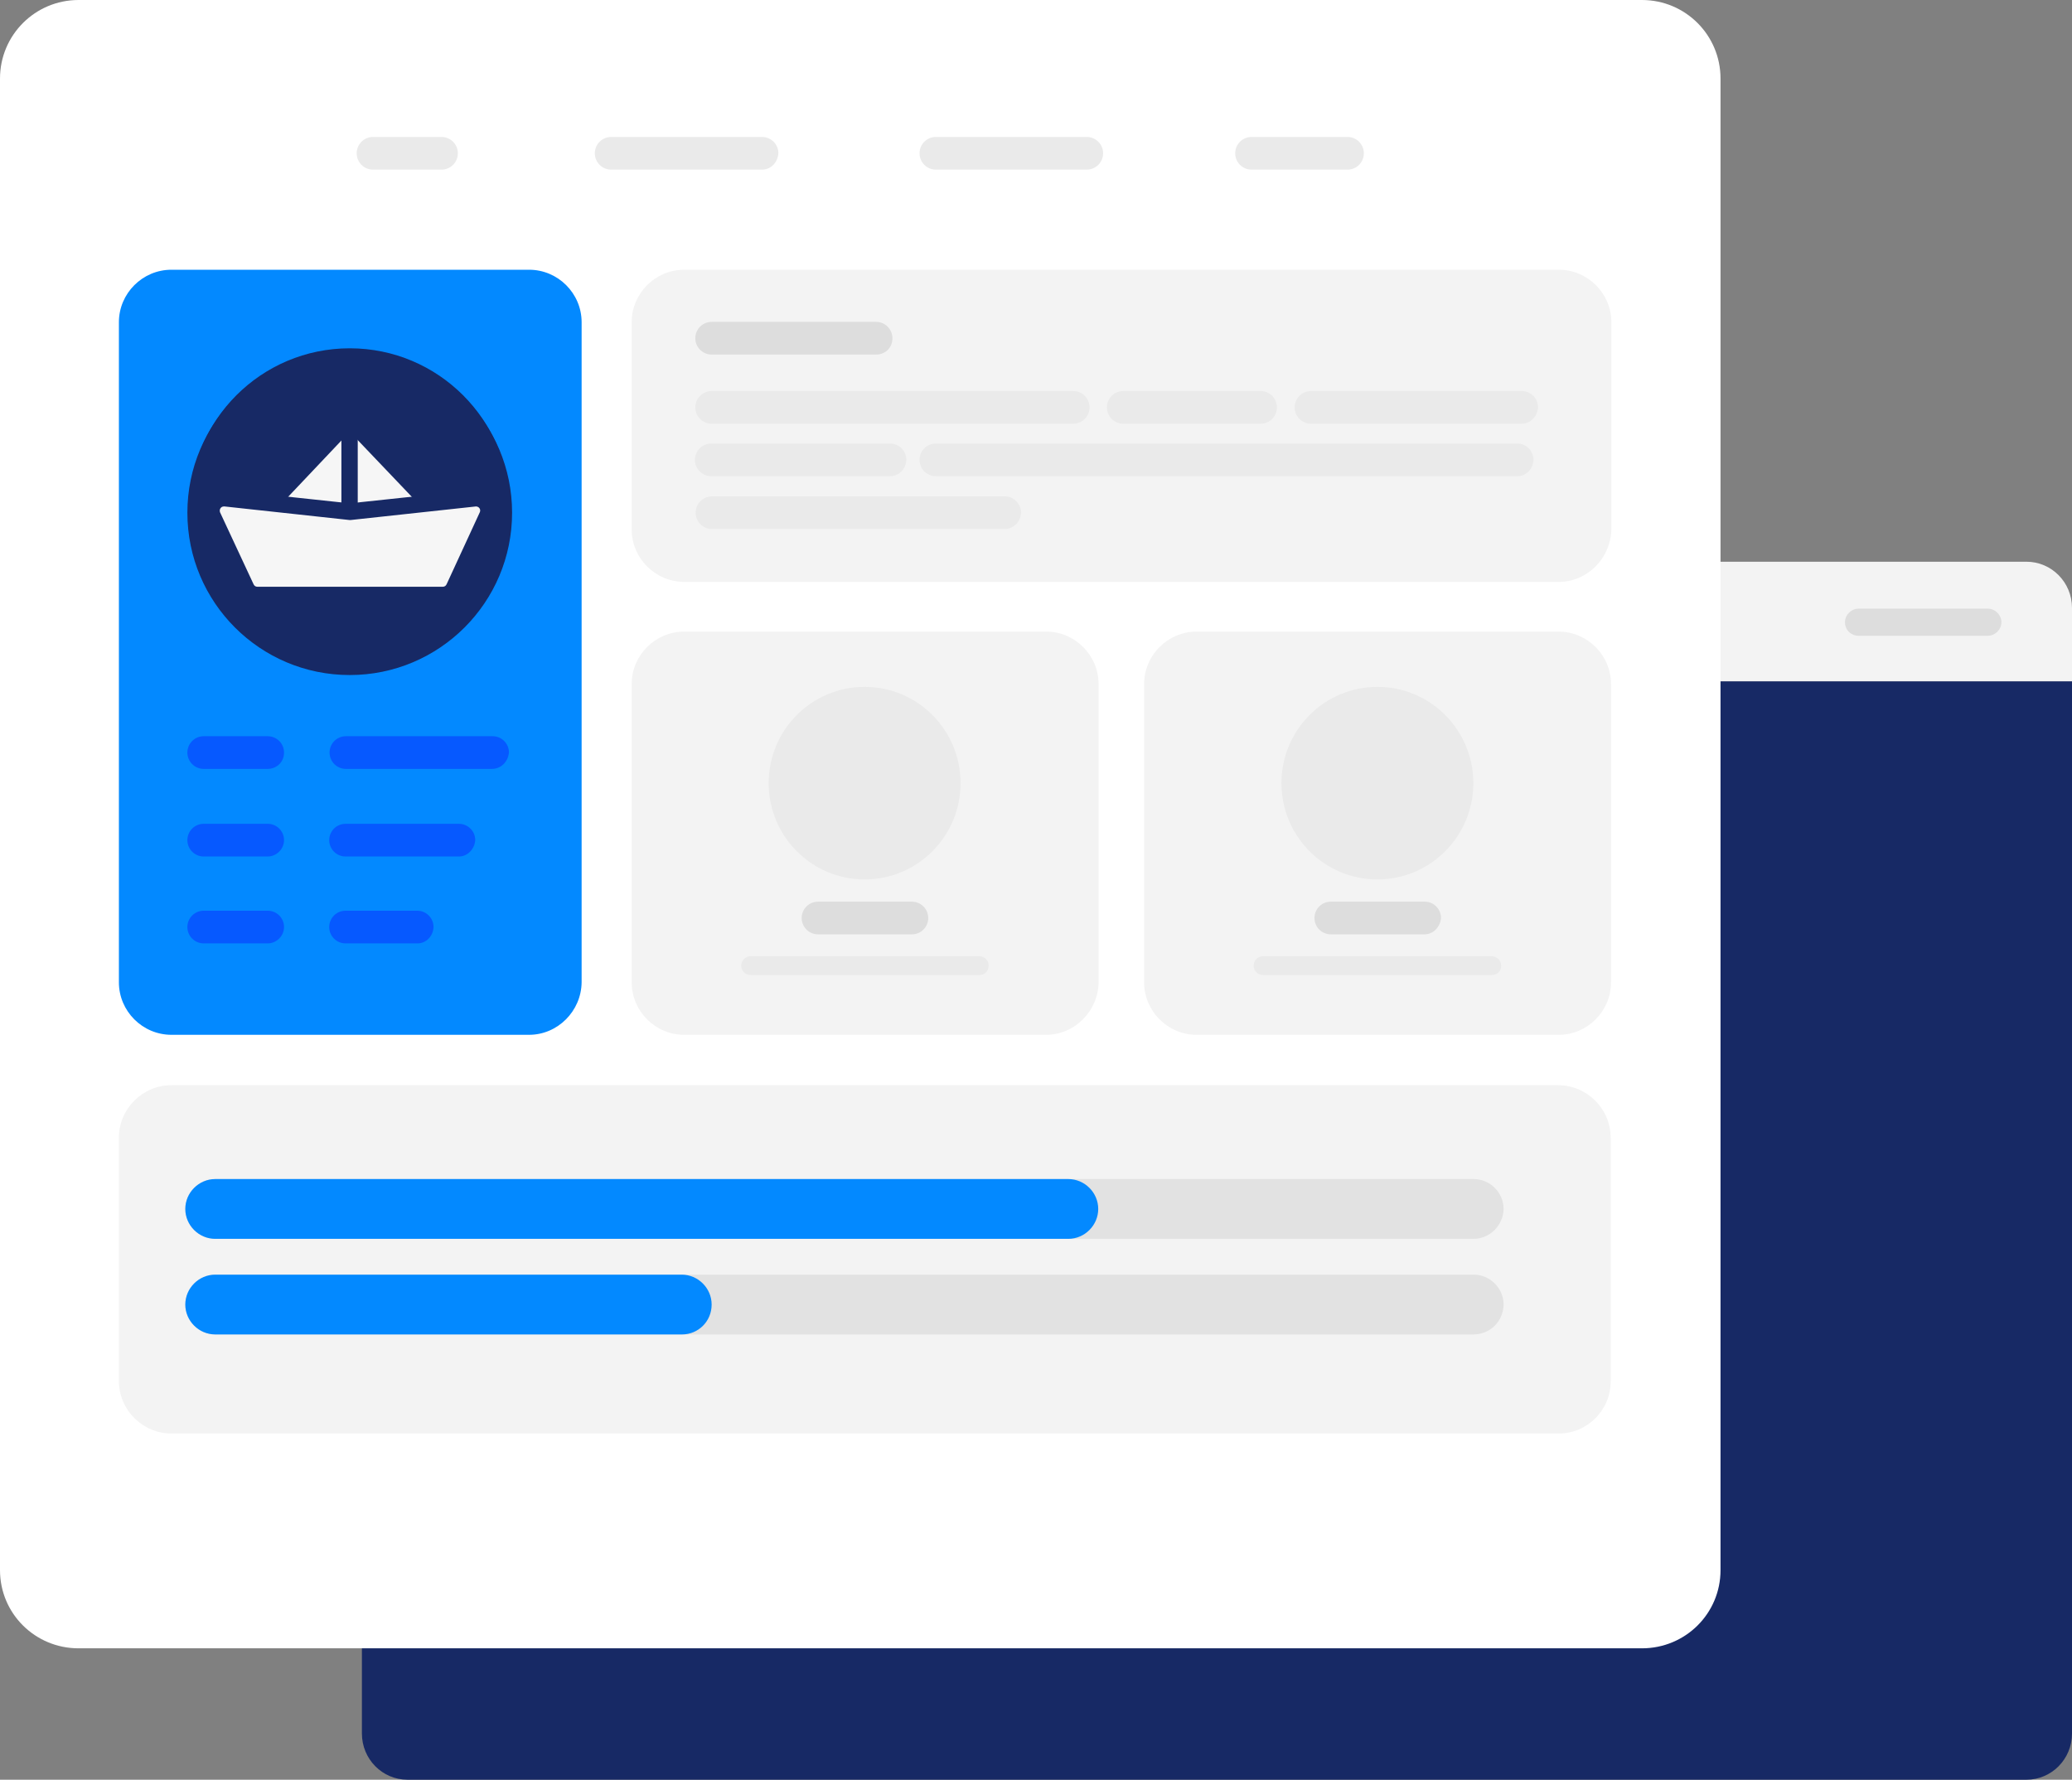 <?xml version="1.0" encoding="utf-8"?>
<!-- Generator: Adobe Illustrator 23.0.0, SVG Export Plug-In . SVG Version: 6.00 Build 0)  -->
<svg version="1.1" id="Layer_1" xmlns="http://www.w3.org/2000/svg" xmlns:xlink="http://www.w3.org/1999/xlink" x="0px" y="0px"
	 viewBox="0 0 596 512" style="enable-background:new 0 0 596 512;" xml:space="preserve">
<rect x="0" y="0" width="596" height="512" fill="#808080" stroke="none"/>
<style type="text/css">
	.st0{fill:#172965;}
	.st1{fill:#F3F3F3;}
	.st2{fill:#DDDDDD;}
	.st3{fill:#FFFFFF;}
	.st4{fill:#0389FF;}
	.st5{fill:#EAEAEA;}
	.st6{fill:#0659FF;}
	.st7{fill:#E2E2E2;}
	.st8{fill:#F6F6F6;}
</style>
<g>
	<g>
		<g>
			<path class="st0" d="M104.1,498.7c0,7.4,5.9,13.3,13.1,13.3h465.7c7.2,0,13.1-5.9,13.1-13.3V196H104.1V498.7z"/>
			<path class="st1" d="M582.9,161.6H117.2c-7.2,0-13.1,5.9-13.1,13.3V196H596v-21.1C596,167.5,590.1,161.6,582.9,161.6z"/>
			<path class="st2" d="M571.8,175.1h-37.2c-2.1,0-3.9,1.8-3.9,3.9c0,2.3,1.8,3.9,3.9,3.9h37.2c2.1,0,3.9-1.8,3.9-3.9
				C575.7,176.9,573.9,175.1,571.8,175.1z"/>
		</g>
		<ellipse class="st0" cx="129" cy="180.1" rx="4.8" ry="5"/>
		<ellipse class="st0" cx="145.1" cy="180.1" rx="4.8" ry="5"/>
		<ellipse class="st0" cx="161.3" cy="180.1" rx="4.8" ry="5"/>
	</g>
	<g>
		<path class="st3" d="M472.3,474.2H22.6C10.1,474.2,0,464.2,0,451.7V22.6C0,10.1,10.1,0,22.6,0h449.7c12.5,0,22.6,10.1,22.6,22.6
			v429.1C494.9,464.2,484.8,474.2,472.3,474.2z"/>
		<path class="st4" d="M152.2,297.7H49.3c-8.3,0-15.1-6.8-15.1-15.1V92.7c0-8.3,6.8-15.1,15.1-15.1h102.9c8.3,0,15.1,6.8,15.1,15.1
			v189.9C167.2,290.9,160.4,297.7,152.2,297.7z"/>
		<path class="st1" d="M448.4,167.4H196.8c-8.3,0-15.1-6.8-15.1-15.1V92.7c0-8.3,6.8-15.1,15.1-15.1h251.6c8.3,0,15.1,6.8,15.1,15.1
			v59.4C463.4,160.6,456.6,167.4,448.4,167.4z"/>
		<path class="st1" d="M448.4,412.4H49.3c-8.3,0-15.1-6.8-15.1-15.1v-70c0-8.3,6.8-15.1,15.1-15.1h398.9c8.3,0,15.1,6.8,15.1,15.1
			v70C463.4,405.6,456.6,412.4,448.4,412.4z"/>
		<path class="st1" d="M300.9,297.7H196.8c-8.3,0-15.1-6.8-15.1-15.1v-85.8c0-8.3,6.8-15.1,15.1-15.1h104.1
			c8.3,0,15.1,6.8,15.1,15.1v85.8C315.9,290.9,309.1,297.7,300.9,297.7z"/>
		<path class="st1" d="M448.4,297.7H344.2c-8.3,0-15.1-6.8-15.1-15.1v-85.8c0-8.3,6.8-15.1,15.1-15.1h104.1
			c8.3,0,15.1,6.8,15.1,15.1v85.8C463.4,290.9,456.6,297.7,448.4,297.7z"/>
		<path class="st5" d="M127,48.8h-19.7c-2.6,0-4.7-2.1-4.7-4.7l0,0c0-2.6,2.1-4.7,4.7-4.7H127c2.6,0,4.7,2.1,4.7,4.7l0,0
			C131.7,46.7,129.6,48.8,127,48.8z"/>
		<path class="st5" d="M219.2,48.8h-43.4c-2.6,0-4.7-2.1-4.7-4.7l0,0c0-2.6,2.1-4.7,4.7-4.7h43.4c2.6,0,4.7,2.1,4.7,4.7l0,0
			C223.7,46.7,221.8,48.8,219.2,48.8z"/>
		<path class="st5" d="M312.6,48.8h-43.4c-2.6,0-4.7-2.1-4.7-4.7l0,0c0-2.6,2.1-4.7,4.7-4.7h43.4c2.6,0,4.7,2.1,4.7,4.7l0,0
			C317.3,46.7,315.2,48.8,312.6,48.8z"/>
		<path class="st6" d="M77,221.2H58.6c-2.6,0-4.7-2.1-4.7-4.7l0,0c0-2.6,2.1-4.7,4.7-4.7H77c2.6,0,4.7,2.1,4.7,4.7l0,0
			C81.7,219.3,79.5,221.2,77,221.2z"/>
		<path class="st6" d="M77,246.4H58.6c-2.6,0-4.7-2.1-4.7-4.7l0,0c0-2.6,2.1-4.7,4.7-4.7H77c2.6,0,4.7,2.1,4.7,4.7l0,0
			C81.7,244.3,79.5,246.4,77,246.4z"/>
		<path class="st6" d="M77,271.4H58.6c-2.6,0-4.7-2.1-4.7-4.7l0,0c0-2.6,2.1-4.7,4.7-4.7H77c2.6,0,4.7,2.1,4.7,4.7l0,0
			C81.7,269.3,79.5,271.4,77,271.4z"/>
		<path class="st6" d="M141.5,221.2h-42c-2.6,0-4.7-2.1-4.7-4.7l0,0c0-2.6,2.1-4.7,4.7-4.7h42.2c2.6,0,4.7,2.1,4.7,4.7l0,0
			C146.1,219.3,144,221.2,141.5,221.2z"/>
		<path class="st6" d="M132,246.4H99.4c-2.6,0-4.7-2.1-4.7-4.7l0,0c0-2.6,2.1-4.7,4.7-4.7H132c2.6,0,4.7,2.1,4.7,4.7l0,0
			C136.5,244.3,134.5,246.4,132,246.4z"/>
		<path class="st6" d="M120.1,271.4H99.4c-2.6,0-4.7-2.1-4.7-4.7l0,0c0-2.6,2.1-4.7,4.7-4.7h20.6c2.6,0,4.7,2.1,4.7,4.7l0,0
			C124.6,269.3,122.6,271.4,120.1,271.4z"/>
		<g>
			<path class="st2" d="M252,102h-47.3c-2.6,0-4.7-2.1-4.7-4.7l0,0c0-2.6,2.1-4.7,4.7-4.7H252c2.6,0,4.7,2.1,4.7,4.7l0,0
				C256.7,100.1,254.6,102,252,102z"/>
			<path class="st5" d="M308.7,121.9h-104c-2.6,0-4.7-2.1-4.7-4.7l0,0c0-2.6,2.1-4.7,4.7-4.7h104c2.6,0,4.7,2.1,4.7,4.7l0,0
				C313.4,119.8,311.3,121.9,308.7,121.9z"/>
			<path class="st5" d="M362.6,121.9h-39.5c-2.6,0-4.7-2.1-4.7-4.7l0,0c0-2.6,2.1-4.7,4.7-4.7h39.5c2.6,0,4.7,2.1,4.7,4.7l0,0
				C367.3,119.8,365.2,121.9,362.6,121.9z"/>
			<path class="st5" d="M437.7,121.9h-60.6c-2.6,0-4.7-2.1-4.7-4.7l0,0c0-2.6,2.1-4.7,4.7-4.7h60.6c2.6,0,4.7,2.1,4.7,4.7l0,0
				C442.3,119.8,440.2,121.9,437.7,121.9z"/>
			<path class="st5" d="M256,137h-51.4c-2.6,0-4.7-2.1-4.7-4.7l0,0c0-2.6,2.1-4.7,4.7-4.7H256c2.6,0,4.7,2.1,4.7,4.7l0,0
				C260.6,135,258.5,137,256,137z"/>
			<path class="st5" d="M289,152.2h-84.2c-2.6,0-4.7-2.1-4.7-4.7l0,0c0-2.6,2.1-4.7,4.7-4.7H289c2.6,0,4.7,2.1,4.7,4.7l0,0
				C293.6,150.1,291.5,152.2,289,152.2z"/>
			<path class="st5" d="M436.5,137H269.2c-2.6,0-4.7-2.1-4.7-4.7l0,0c0-2.6,2.1-4.7,4.7-4.7h167.2c2.6,0,4.7,2.1,4.7,4.7l0,0
				C441,135,438.9,137,436.5,137z"/>
		</g>
		<path class="st5" d="M387.6,48.8h-27.6c-2.6,0-4.7-2.1-4.7-4.7l0,0c0-2.6,2.1-4.7,4.7-4.7h27.6c2.6,0,4.7,2.1,4.7,4.7l0,0
			C392.3,46.7,390.2,48.8,387.6,48.8z"/>
		<path class="st7" d="M423.8,356.4H61.9c-4.7,0-8.6-3.9-8.6-8.6l0,0c0-4.7,3.9-8.6,8.6-8.6h362c4.7,0,8.6,3.9,8.6,8.6l0,0
			C432.4,352.5,428.6,356.4,423.8,356.4z"/>
		<path class="st7" d="M423.8,383.9H61.9c-4.7,0-8.6-3.9-8.6-8.6l0,0c0-4.7,3.9-8.6,8.6-8.6h362c4.7,0,8.6,3.9,8.6,8.6l0,0
			C432.4,380.2,428.6,383.9,423.8,383.9z"/>
		<path class="st4" d="M307.3,356.4H61.9c-4.7,0-8.6-3.9-8.6-8.6l0,0c0-4.7,3.9-8.6,8.6-8.6h245.4c4.7,0,8.6,3.9,8.6,8.6l0,0
			C315.9,352.5,312,356.4,307.3,356.4z"/>
		<path class="st4" d="M196.2,383.9H61.9c-4.7,0-8.6-3.9-8.6-8.6l0,0c0-4.7,3.9-8.6,8.6-8.6h134.2c4.7,0,8.6,3.9,8.6,8.6l0,0
			C204.7,380.2,200.8,383.9,196.2,383.9z"/>
		<ellipse class="st0" cx="100.6" cy="146.3" rx="46.1" ry="46.1"/>
		<g>
			<path class="st2" d="M262.3,268.8h-27c-2.6,0-4.7-2.1-4.7-4.7l0,0c0-2.6,2.1-4.7,4.7-4.7h27c2.6,0,4.7,2.1,4.7,4.7l0,0
				C267,266.7,264.9,268.8,262.3,268.8z"/>
			<ellipse class="st5" cx="248.7" cy="225.3" rx="27.6" ry="27.7"/>
			<path class="st5" d="M281.7,280.5h-65.8c-1.5,0-2.7-1.2-2.7-2.7l0,0c0-1.5,1.2-2.7,2.7-2.7h65.8c1.5,0,2.7,1.2,2.7,2.7l0,0
				C284.3,279.5,283.2,280.5,281.7,280.5z"/>
		</g>
		<g>
			<path class="st2" d="M409.8,268.8h-27c-2.6,0-4.7-2.1-4.7-4.7l0,0c0-2.6,2.1-4.7,4.7-4.7h27c2.6,0,4.7,2.1,4.7,4.7l0,0
				C414.3,266.7,412.2,268.8,409.8,268.8z"/>
			<ellipse class="st5" cx="396.2" cy="225.3" rx="27.6" ry="27.7"/>
			<path class="st5" d="M429.1,280.5h-65.8c-1.5,0-2.7-1.2-2.7-2.7l0,0c0-1.5,1.2-2.7,2.7-2.7h65.8c1.5,0,2.7,1.2,2.7,2.7l0,0
				C431.8,279.5,430.6,280.5,429.1,280.5z"/>
		</g>
		<g>
			<g>
				<ellipse class="st0" cx="100.6" cy="147.5" rx="46.7" ry="46.7"/>
			</g>
			<g>
				<g>
					<polygon class="st8" points="100.6,124.2 74.1,152.2 127.3,152.2 					"/>
				</g>
				<g>
					<rect x="98.2" y="118.3" class="st0" width="4.7" height="33.9"/>
				</g>
			</g>
			<g>
				<g>
					<g>
						<path class="st8" d="M74,171c-1.4,0-2.7-0.8-3.2-2.1l-9.5-20.6c-0.5-1.1-0.5-2.4,0.3-3.5c0.6-1.1,1.8-1.7,3-1.7
							c0.2,0,0.3,0,0.5,0l35.9,3.9l36-3.9c0.2,0,0.3,0,0.5,0c1.2,0,2.3,0.6,3,1.7c0.6,1.1,0.8,2.3,0.3,3.5l-9.5,20.6
							c-0.6,1.2-1.8,2.1-3.2,2.1H74z"/>
					</g>
					<g>
						<path class="st0" d="M136.9,145.7c0.9,0,1.5,0.9,1.1,1.7l-9.5,20.6c-0.2,0.5-0.6,0.8-1.1,0.8H74c-0.5,0-0.9-0.3-1.1-0.8
							l-9.6-20.6c-0.3-0.8,0.2-1.7,1.1-1.7h0.2l35.9,3.9h0.2h0.2L136.9,145.7L136.9,145.7 M136.9,141c-0.2,0-0.5,0-0.6,0l-35.7,3.8
							L65.1,141c-0.2,0-0.5,0-0.6,0c-2,0-3.9,1.1-5,2.7c-1.1,1.7-1.2,3.8-0.5,5.7l9.5,20.6c0.9,2.1,3,3.5,5.4,3.5h53.5
							c2.3,0,4.4-1.4,5.4-3.5l9.5-20.6c0.9-1.8,0.8-3.9-0.5-5.7C140.9,141.9,139.1,141,136.9,141L136.9,141z"/>
					</g>
				</g>
			</g>
		</g>
	</g>
</g>
</svg>
